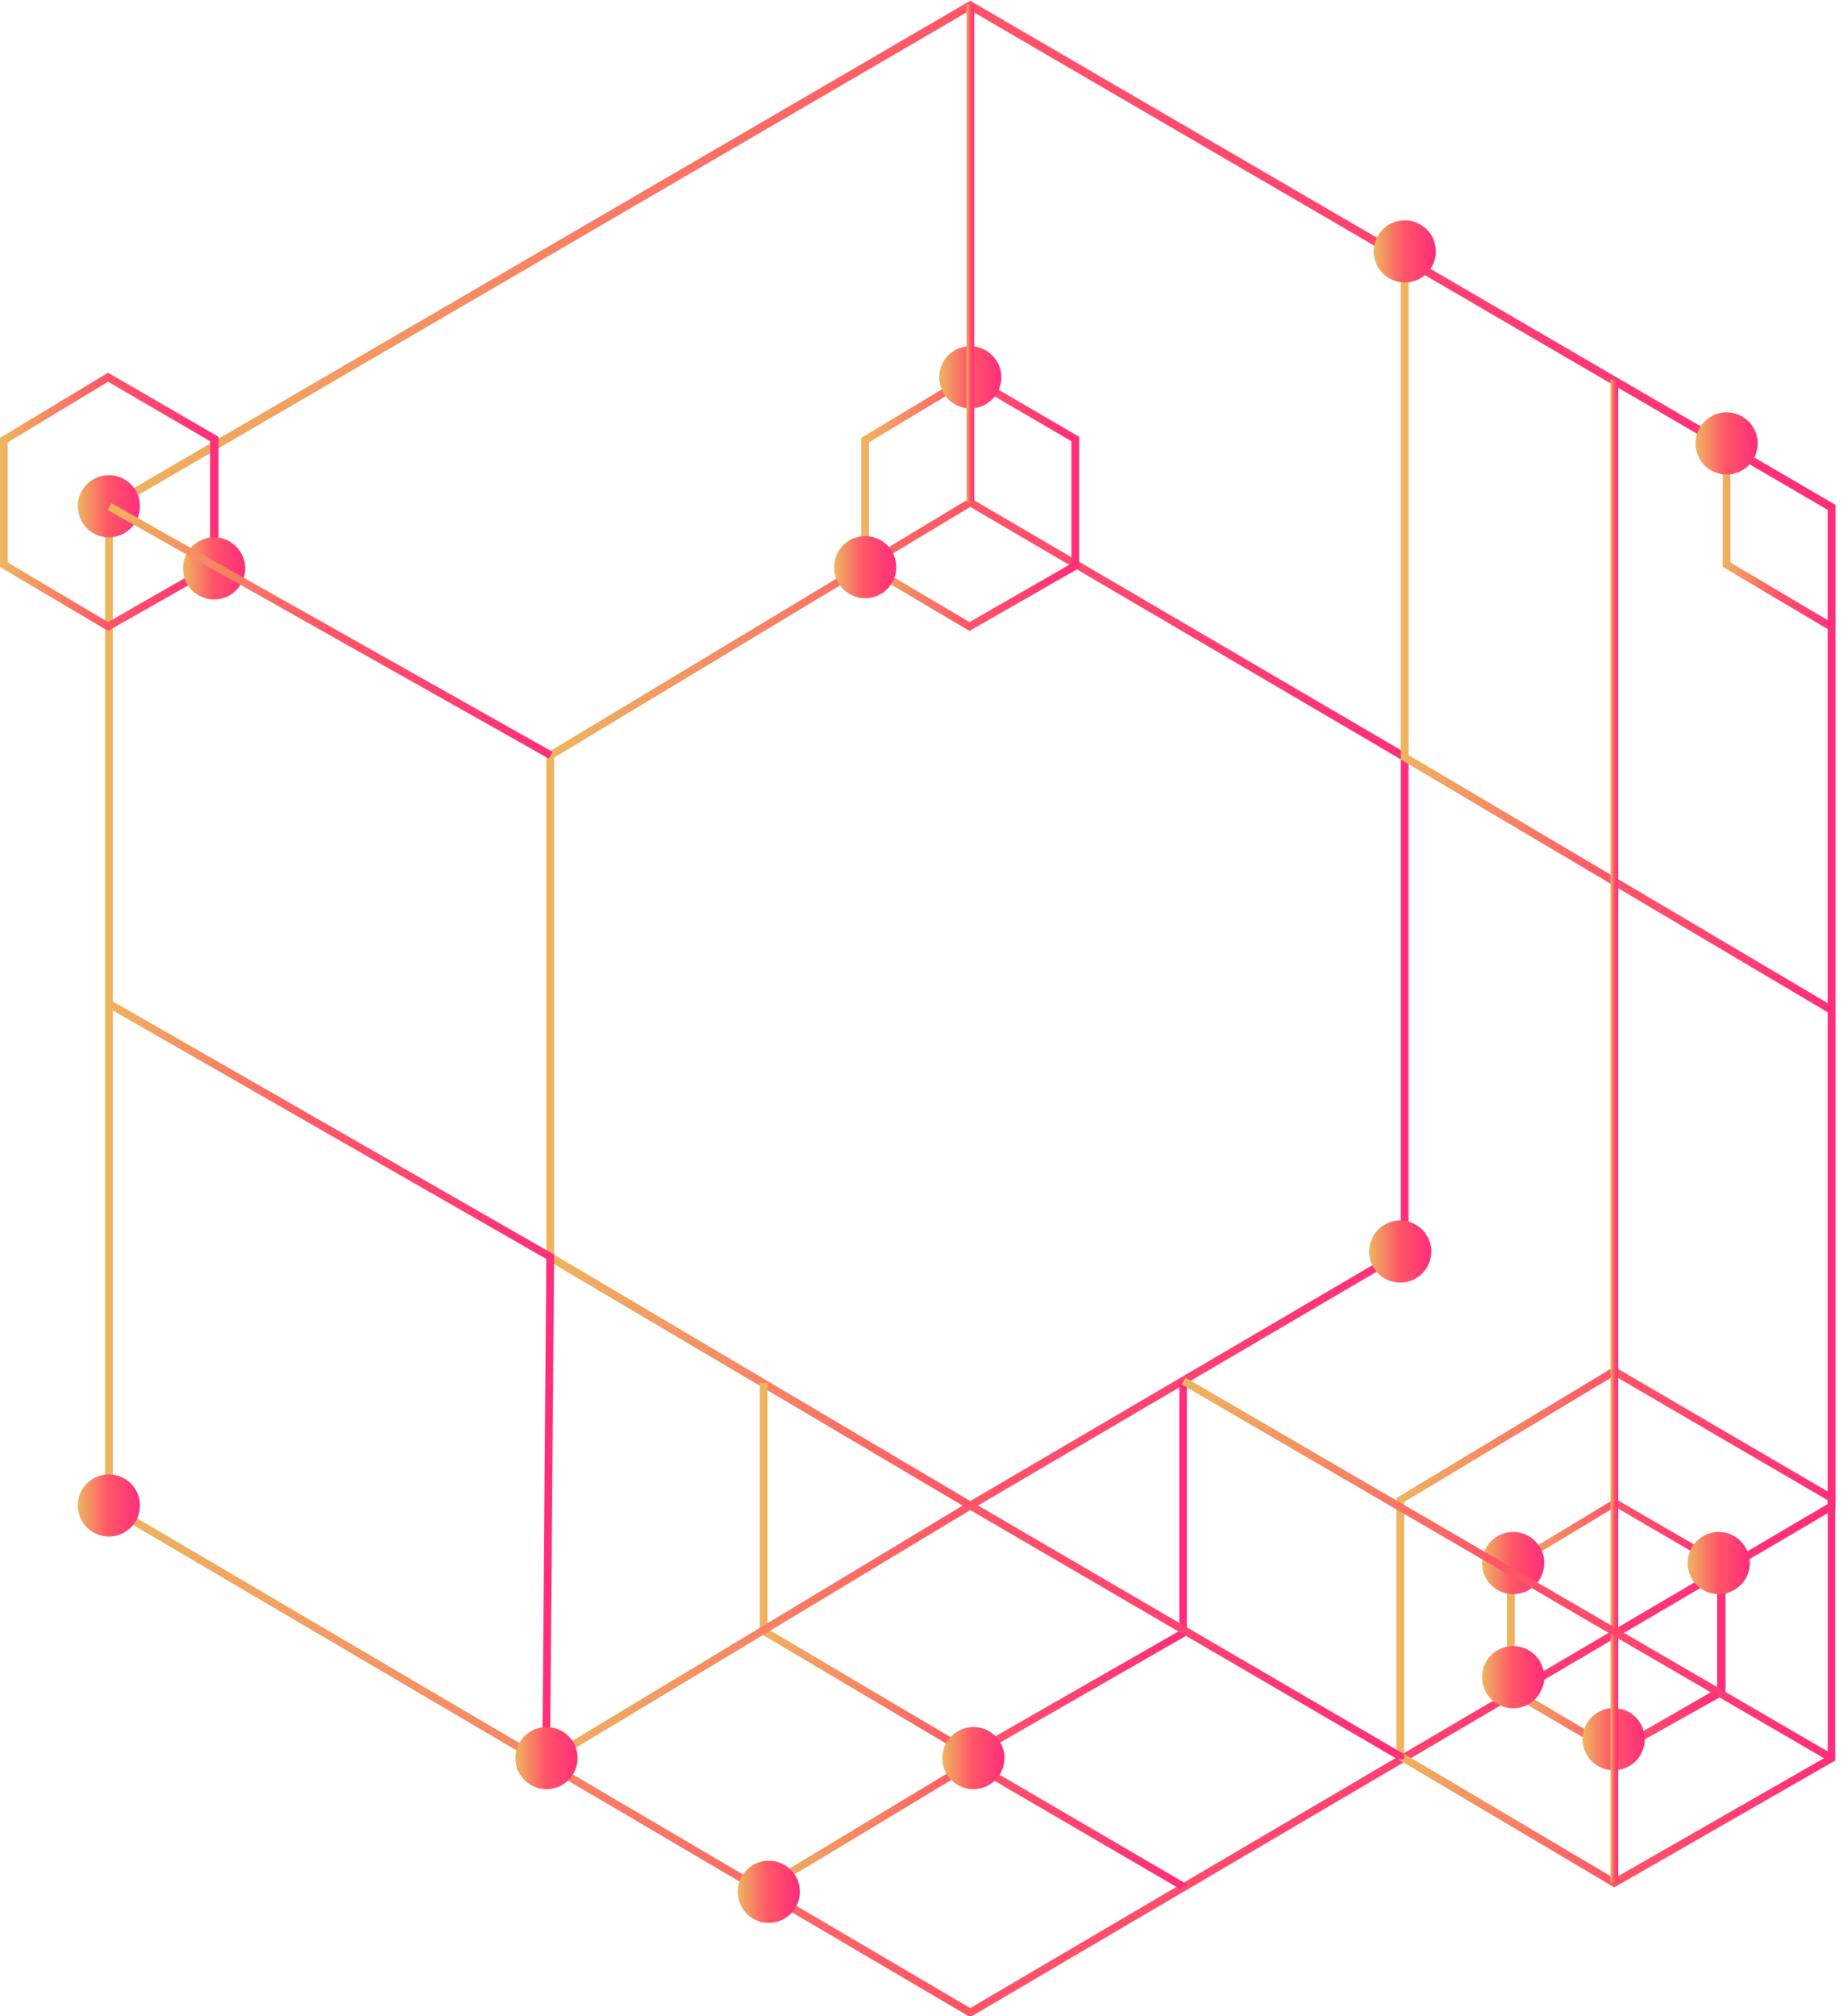 <svg width="64" height="70" viewBox="0 0 64 70" fill="none" xmlns="http://www.w3.org/2000/svg">
<path d="M33.693 70.027L33.622 69.989L3.649 52.37V17.526L33.693 0.027L33.759 0.066L63.738 17.526V52.37L63.672 52.414L33.693 70.027ZM3.917 52.217L33.693 69.715L63.469 52.217V17.701L33.693 0.356L3.917 17.701V52.217Z" fill="url(#paint0_linear_89_82)"/>
<path d="M33.693 52.425L33.622 52.386L18.972 43.73V26.16L19.038 26.116L33.693 17.29L33.759 17.329L48.913 26.199V43.5L48.847 43.538L33.693 52.425ZM19.241 43.56L33.693 52.112L48.644 43.347V26.363L33.693 17.597L19.241 26.303V43.56Z" fill="url(#paint1_linear_89_82)"/>
<path d="M33.666 21.903L29.908 19.685V15.203L33.666 12.94L37.474 15.165V19.723L33.666 21.903ZM30.176 19.531L33.666 21.597L37.205 19.564V15.318L33.666 13.253L30.176 15.357V19.531Z" fill="url(#paint2_linear_89_82)"/>
<path d="M63.574 21.903L59.821 19.679V15.203L60.752 14.644L60.889 14.874L60.089 15.357V19.531L63.645 21.635L63.596 21.717L63.667 21.854L63.574 21.903Z" fill="url(#paint3_linear_89_82)"/>
<path d="M3.753 21.903L-6.10352e-05 19.685V15.203L3.753 12.94L7.588 15.165V19.723L3.753 21.903ZM0.268 19.531L3.753 21.597L7.297 19.564V15.318L3.753 13.253L0.268 15.357V19.531Z" fill="url(#paint4_linear_89_82)"/>
<path d="M56.084 60.966L52.331 58.774V54.293L56.084 52.03L59.919 54.255V58.813L56.084 60.966ZM52.6 58.594L56.09 60.659L59.629 58.626V54.38L56.09 52.315L52.6 54.419V58.594Z" fill="url(#paint5_linear_89_82)"/>
<path d="M33.748 61.059L26.385 56.698V48.02H26.653V56.55L33.748 60.747L40.953 56.621V47.943H41.215V56.775L33.748 61.059Z" fill="url(#paint6_linear_89_82)"/>
<path d="M56.057 65.524L48.491 61.042V52.008L56.057 47.45L63.727 51.932V61.119L63.656 61.163L56.057 65.524ZM48.76 60.889L56.057 65.212L63.47 60.966V52.085L56.057 47.762L48.76 52.145V60.889Z" fill="url(#paint7_linear_89_82)"/>
<path d="M26.653 66.74H26.385V65.491L33.748 61.053L41.215 65.414V65.491L41.078 65.497L41.018 65.606L33.748 61.366L26.653 65.639V66.74Z" fill="url(#paint8_linear_89_82)"/>
<path d="M19.109 62.111H18.841V61.059L19.871 60.44L33.655 52.134H33.726L33.765 52.151L48.76 60.9V61.07H48.573L48.557 61.092L33.693 52.425L19.109 61.212V62.111Z" fill="url(#paint9_linear_89_82)"/>
<path d="M18.068 61.607L17.937 61.371L18.841 60.851V59.958L18.972 43.708L3.714 34.964L3.851 34.729L19.241 43.555V43.637L19.109 59.958V61.01L18.068 61.607Z" fill="url(#paint10_linear_89_82)"/>
<path d="M63.491 35.156L48.644 26.369V8.64L49.625 8.043L49.767 8.273L48.913 8.788V26.215L63.497 34.844L63.541 34.822L63.672 35.052L63.491 35.156Z" fill="url(#paint11_linear_89_82)"/>
<path d="M3.78 18.655C4.376 18.655 4.859 18.171 4.859 17.575C4.859 16.979 4.376 16.496 3.78 16.496C3.184 16.496 2.701 16.979 2.701 17.575C2.701 18.171 3.184 18.655 3.78 18.655Z" fill="url(#paint12_linear_89_82)"/>
<path d="M7.434 20.813C8.031 20.813 8.514 20.33 8.514 19.734C8.514 19.138 8.031 18.655 7.434 18.655C6.838 18.655 6.355 19.138 6.355 19.734C6.355 20.33 6.838 20.813 7.434 20.813Z" fill="url(#paint13_linear_89_82)"/>
<path d="M30.045 20.769C30.641 20.769 31.124 20.286 31.124 19.69C31.124 19.094 30.641 18.611 30.045 18.611C29.448 18.611 28.965 19.094 28.965 19.69C28.965 20.286 29.448 20.769 30.045 20.769Z" fill="url(#paint14_linear_89_82)"/>
<path d="M33.693 14.179C34.289 14.179 34.773 13.695 34.773 13.099C34.773 12.503 34.289 12.02 33.693 12.02C33.097 12.02 32.614 12.503 32.614 13.099C32.614 13.695 33.097 14.179 33.693 14.179Z" fill="url(#paint15_linear_89_82)"/>
<path d="M48.781 9.807C49.377 9.807 49.861 9.323 49.861 8.727C49.861 8.131 49.377 7.648 48.781 7.648C48.185 7.648 47.702 8.131 47.702 8.727C47.702 9.323 48.185 9.807 48.781 9.807Z" fill="url(#paint16_linear_89_82)"/>
<path d="M59.958 16.474C60.554 16.474 61.037 15.991 61.037 15.395C61.037 14.799 60.554 14.316 59.958 14.316C59.362 14.316 58.879 14.799 58.879 15.395C58.879 15.991 59.362 16.474 59.958 16.474Z" fill="url(#paint17_linear_89_82)"/>
<path d="M48.623 44.53C49.219 44.53 49.702 44.047 49.702 43.451C49.702 42.855 49.219 42.371 48.623 42.371C48.026 42.371 47.543 42.855 47.543 43.451C47.543 44.047 48.026 44.53 48.623 44.53Z" fill="url(#paint18_linear_89_82)"/>
<path d="M59.684 55.345C60.28 55.345 60.763 54.862 60.763 54.266C60.763 53.669 60.28 53.186 59.684 53.186C59.088 53.186 58.605 53.669 58.605 54.266C58.605 54.862 59.088 55.345 59.684 55.345Z" fill="url(#paint19_linear_89_82)"/>
<path d="M56.035 61.459C56.631 61.459 57.114 60.976 57.114 60.38C57.114 59.783 56.631 59.3 56.035 59.3C55.439 59.3 54.956 59.783 54.956 60.38C54.956 60.976 55.439 61.459 56.035 61.459Z" fill="url(#paint20_linear_89_82)"/>
<path d="M33.803 62.116C34.399 62.116 34.882 61.633 34.882 61.037C34.882 60.441 34.399 59.958 33.803 59.958C33.207 59.958 32.724 60.441 32.724 61.037C32.724 61.633 33.207 62.116 33.803 62.116Z" fill="url(#paint21_linear_89_82)"/>
<path d="M52.545 59.306C53.141 59.306 53.624 58.823 53.624 58.227C53.624 57.63 53.141 57.147 52.545 57.147C51.949 57.147 51.466 57.63 51.466 58.227C51.466 58.823 51.949 59.306 52.545 59.306Z" fill="url(#paint22_linear_89_82)"/>
<path d="M52.545 55.345C53.141 55.345 53.624 54.862 53.624 54.266C53.624 53.669 53.141 53.186 52.545 53.186C51.949 53.186 51.466 53.669 51.466 54.266C51.466 54.862 51.949 55.345 52.545 55.345Z" fill="url(#paint23_linear_89_82)"/>
<path d="M18.978 62.116C19.574 62.116 20.057 61.633 20.057 61.037C20.057 60.441 19.574 59.958 18.978 59.958C18.382 59.958 17.899 60.441 17.899 61.037C17.899 61.633 18.382 62.116 18.978 62.116Z" fill="url(#paint24_linear_89_82)"/>
<path d="M26.697 66.757C27.293 66.757 27.776 66.273 27.776 65.677C27.776 65.081 27.293 64.598 26.697 64.598C26.101 64.598 25.618 65.081 25.618 65.677C25.618 66.273 26.101 66.757 26.697 66.757Z" fill="url(#paint25_linear_89_82)"/>
<path d="M3.78 53.345C4.376 53.345 4.859 52.862 4.859 52.266C4.859 51.67 4.376 51.187 3.78 51.187C3.184 51.187 2.701 51.67 2.701 52.266C2.701 52.862 3.184 53.345 3.78 53.345Z" fill="url(#paint26_linear_89_82)"/>
<path d="M56.194 13.171H55.925V65.365H56.194V13.171Z" fill="url(#paint27_linear_89_82)"/>
<path d="M41.166 47.83L41.031 48.062L63.553 61.165L63.688 60.933L41.166 47.83Z" fill="url(#paint28_linear_89_82)"/>
<path d="M3.868 17.47L3.736 17.704L19.057 26.337L19.189 26.103L3.868 17.47Z" fill="url(#paint29_linear_89_82)"/>
<path d="M33.83 0.153H33.562V17.422H33.83V0.153Z" fill="url(#paint30_linear_89_82)"/>
<defs>
<linearGradient id="paint0_linear_89_82" x1="3.649" y1="35.003" x2="63.738" y2="35.003" gradientUnits="userSpaceOnUse">
<stop stop-color="#EEB55F"/>
<stop offset="0.48" stop-color="#FF5667"/>
<stop offset="1" stop-color="#FF2D7A"/>
</linearGradient>
<linearGradient id="paint1_linear_89_82" x1="18.972" y1="34.844" x2="48.913" y2="34.844" gradientUnits="userSpaceOnUse">
<stop stop-color="#EEB55F"/>
<stop offset="0.48" stop-color="#FF5667"/>
<stop offset="1" stop-color="#FF2D7A"/>
</linearGradient>
<linearGradient id="paint2_linear_89_82" x1="29.908" y1="17.422" x2="37.474" y2="17.422" gradientUnits="userSpaceOnUse">
<stop stop-color="#EEB55F"/>
<stop offset="0.48" stop-color="#FF5667"/>
<stop offset="1" stop-color="#FF2D7A"/>
</linearGradient>
<linearGradient id="paint3_linear_89_82" x1="59.821" y1="18.271" x2="63.667" y2="18.271" gradientUnits="userSpaceOnUse">
<stop stop-color="#EEB55F"/>
<stop offset="0.48" stop-color="#FF5667"/>
<stop offset="1" stop-color="#FF2D7A"/>
</linearGradient>
<linearGradient id="paint4_linear_89_82" x1="-6.10352e-05" y1="17.422" x2="7.566" y2="17.422" gradientUnits="userSpaceOnUse">
<stop stop-color="#EEB55F"/>
<stop offset="0.48" stop-color="#FF5667"/>
<stop offset="1" stop-color="#FF2D7A"/>
</linearGradient>
<linearGradient id="paint5_linear_89_82" x1="52.331" y1="56.484" x2="59.898" y2="56.484" gradientUnits="userSpaceOnUse">
<stop stop-color="#EEB55F"/>
<stop offset="0.48" stop-color="#FF5667"/>
<stop offset="1" stop-color="#FF2D7A"/>
</linearGradient>
<linearGradient id="paint6_linear_89_82" x1="26.385" y1="54.501" x2="41.221" y2="54.501" gradientUnits="userSpaceOnUse">
<stop stop-color="#EEB55F"/>
<stop offset="0.48" stop-color="#FF5667"/>
<stop offset="1" stop-color="#FF2D7A"/>
</linearGradient>
<linearGradient id="paint7_linear_89_82" x1="48.491" y1="56.484" x2="63.738" y2="56.484" gradientUnits="userSpaceOnUse">
<stop stop-color="#EEB55F"/>
<stop offset="0.48" stop-color="#FF5667"/>
<stop offset="1" stop-color="#FF2D7A"/>
</linearGradient>
<linearGradient id="paint8_linear_89_82" x1="26.385" y1="63.897" x2="41.221" y2="63.897" gradientUnits="userSpaceOnUse">
<stop stop-color="#EEB55F"/>
<stop offset="0.48" stop-color="#FF5667"/>
<stop offset="1" stop-color="#FF2D7A"/>
</linearGradient>
<linearGradient id="paint9_linear_89_82" x1="18.841" y1="57.125" x2="48.76" y2="57.125" gradientUnits="userSpaceOnUse">
<stop stop-color="#EEB55F"/>
<stop offset="0.48" stop-color="#FF5667"/>
<stop offset="1" stop-color="#FF2D7A"/>
</linearGradient>
<linearGradient id="paint10_linear_89_82" x1="3.714" y1="48.168" x2="19.241" y2="48.168" gradientUnits="userSpaceOnUse">
<stop stop-color="#EEB55F"/>
<stop offset="0.48" stop-color="#FF5667"/>
<stop offset="1" stop-color="#FF2D7A"/>
</linearGradient>
<linearGradient id="paint11_linear_89_82" x1="48.644" y1="21.602" x2="63.672" y2="21.602" gradientUnits="userSpaceOnUse">
<stop stop-color="#EEB55F"/>
<stop offset="0.48" stop-color="#FF5667"/>
<stop offset="1" stop-color="#FF2D7A"/>
</linearGradient>
<linearGradient id="paint12_linear_89_82" x1="2.706" y1="17.575" x2="4.859" y2="17.575" gradientUnits="userSpaceOnUse">
<stop stop-color="#EEB55F"/>
<stop offset="0.48" stop-color="#FF5667"/>
<stop offset="1" stop-color="#FF2D7A"/>
</linearGradient>
<linearGradient id="paint13_linear_89_82" x1="6.355" y1="19.734" x2="8.508" y2="19.734" gradientUnits="userSpaceOnUse">
<stop stop-color="#EEB55F"/>
<stop offset="0.48" stop-color="#FF5667"/>
<stop offset="1" stop-color="#FF2D7A"/>
</linearGradient>
<linearGradient id="paint14_linear_89_82" x1="28.965" y1="19.69" x2="31.124" y2="19.69" gradientUnits="userSpaceOnUse">
<stop stop-color="#EEB55F"/>
<stop offset="0.48" stop-color="#FF5667"/>
<stop offset="1" stop-color="#FF2D7A"/>
</linearGradient>
<linearGradient id="paint15_linear_89_82" x1="32.614" y1="13.099" x2="34.773" y2="13.099" gradientUnits="userSpaceOnUse">
<stop stop-color="#EEB55F"/>
<stop offset="0.48" stop-color="#FF5667"/>
<stop offset="1" stop-color="#FF2D7A"/>
</linearGradient>
<linearGradient id="paint16_linear_89_82" x1="47.702" y1="8.727" x2="49.855" y2="8.727" gradientUnits="userSpaceOnUse">
<stop stop-color="#EEB55F"/>
<stop offset="0.48" stop-color="#FF5667"/>
<stop offset="1" stop-color="#FF2D7A"/>
</linearGradient>
<linearGradient id="paint17_linear_89_82" x1="58.879" y1="15.395" x2="61.032" y2="15.395" gradientUnits="userSpaceOnUse">
<stop stop-color="#EEB55F"/>
<stop offset="0.48" stop-color="#FF5667"/>
<stop offset="1" stop-color="#FF2D7A"/>
</linearGradient>
<linearGradient id="paint18_linear_89_82" x1="47.549" y1="43.451" x2="49.702" y2="43.451" gradientUnits="userSpaceOnUse">
<stop stop-color="#EEB55F"/>
<stop offset="0.48" stop-color="#FF5667"/>
<stop offset="1" stop-color="#FF2D7A"/>
</linearGradient>
<linearGradient id="paint19_linear_89_82" x1="58.605" y1="54.266" x2="60.763" y2="54.266" gradientUnits="userSpaceOnUse">
<stop stop-color="#EEB55F"/>
<stop offset="0.48" stop-color="#FF5667"/>
<stop offset="1" stop-color="#FF2D7A"/>
</linearGradient>
<linearGradient id="paint20_linear_89_82" x1="54.956" y1="60.38" x2="57.114" y2="60.38" gradientUnits="userSpaceOnUse">
<stop stop-color="#EEB55F"/>
<stop offset="0.48" stop-color="#FF5667"/>
<stop offset="1" stop-color="#FF2D7A"/>
</linearGradient>
<linearGradient id="paint21_linear_89_82" x1="32.724" y1="61.037" x2="34.877" y2="61.037" gradientUnits="userSpaceOnUse">
<stop stop-color="#EEB55F"/>
<stop offset="0.48" stop-color="#FF5667"/>
<stop offset="1" stop-color="#FF2D7A"/>
</linearGradient>
<linearGradient id="paint22_linear_89_82" x1="51.466" y1="58.227" x2="53.624" y2="58.227" gradientUnits="userSpaceOnUse">
<stop stop-color="#EEB55F"/>
<stop offset="0.48" stop-color="#FF5667"/>
<stop offset="1" stop-color="#FF2D7A"/>
</linearGradient>
<linearGradient id="paint23_linear_89_82" x1="51.466" y1="54.266" x2="53.624" y2="54.266" gradientUnits="userSpaceOnUse">
<stop stop-color="#EEB55F"/>
<stop offset="0.48" stop-color="#FF5667"/>
<stop offset="1" stop-color="#FF2D7A"/>
</linearGradient>
<linearGradient id="paint24_linear_89_82" x1="17.899" y1="61.037" x2="20.052" y2="61.037" gradientUnits="userSpaceOnUse">
<stop stop-color="#EEB55F"/>
<stop offset="0.48" stop-color="#FF5667"/>
<stop offset="1" stop-color="#FF2D7A"/>
</linearGradient>
<linearGradient id="paint25_linear_89_82" x1="25.623" y1="65.677" x2="27.776" y2="65.677" gradientUnits="userSpaceOnUse">
<stop stop-color="#EEB55F"/>
<stop offset="0.48" stop-color="#FF5667"/>
<stop offset="1" stop-color="#FF2D7A"/>
</linearGradient>
<linearGradient id="paint26_linear_89_82" x1="2.706" y1="52.266" x2="4.859" y2="52.266" gradientUnits="userSpaceOnUse">
<stop stop-color="#EEB55F"/>
<stop offset="0.48" stop-color="#FF5667"/>
<stop offset="1" stop-color="#FF2D7A"/>
</linearGradient>
<linearGradient id="paint27_linear_89_82" x1="55.925" y1="39.265" x2="56.194" y2="39.265" gradientUnits="userSpaceOnUse">
<stop stop-color="#EEB55F"/>
<stop offset="0.48" stop-color="#FF5667"/>
<stop offset="1" stop-color="#FF2D7A"/>
</linearGradient>
<linearGradient id="paint28_linear_89_82" x1="41.023" y1="54.487" x2="63.682" y2="54.487" gradientUnits="userSpaceOnUse">
<stop stop-color="#EEB55F"/>
<stop offset="0.48" stop-color="#FF5667"/>
<stop offset="1" stop-color="#FF2D7A"/>
</linearGradient>
<linearGradient id="paint29_linear_89_82" x1="3.731" y1="21.88" x2="19.186" y2="21.88" gradientUnits="userSpaceOnUse">
<stop stop-color="#EEB55F"/>
<stop offset="0.48" stop-color="#FF5667"/>
<stop offset="1" stop-color="#FF2D7A"/>
</linearGradient>
<linearGradient id="paint30_linear_89_82" x1="33.562" y1="8.788" x2="33.83" y2="8.788" gradientUnits="userSpaceOnUse">
<stop stop-color="#EEB55F"/>
<stop offset="0.48" stop-color="#FF5667"/>
<stop offset="1" stop-color="#FF2D7A"/>
</linearGradient>
</defs>
</svg>
